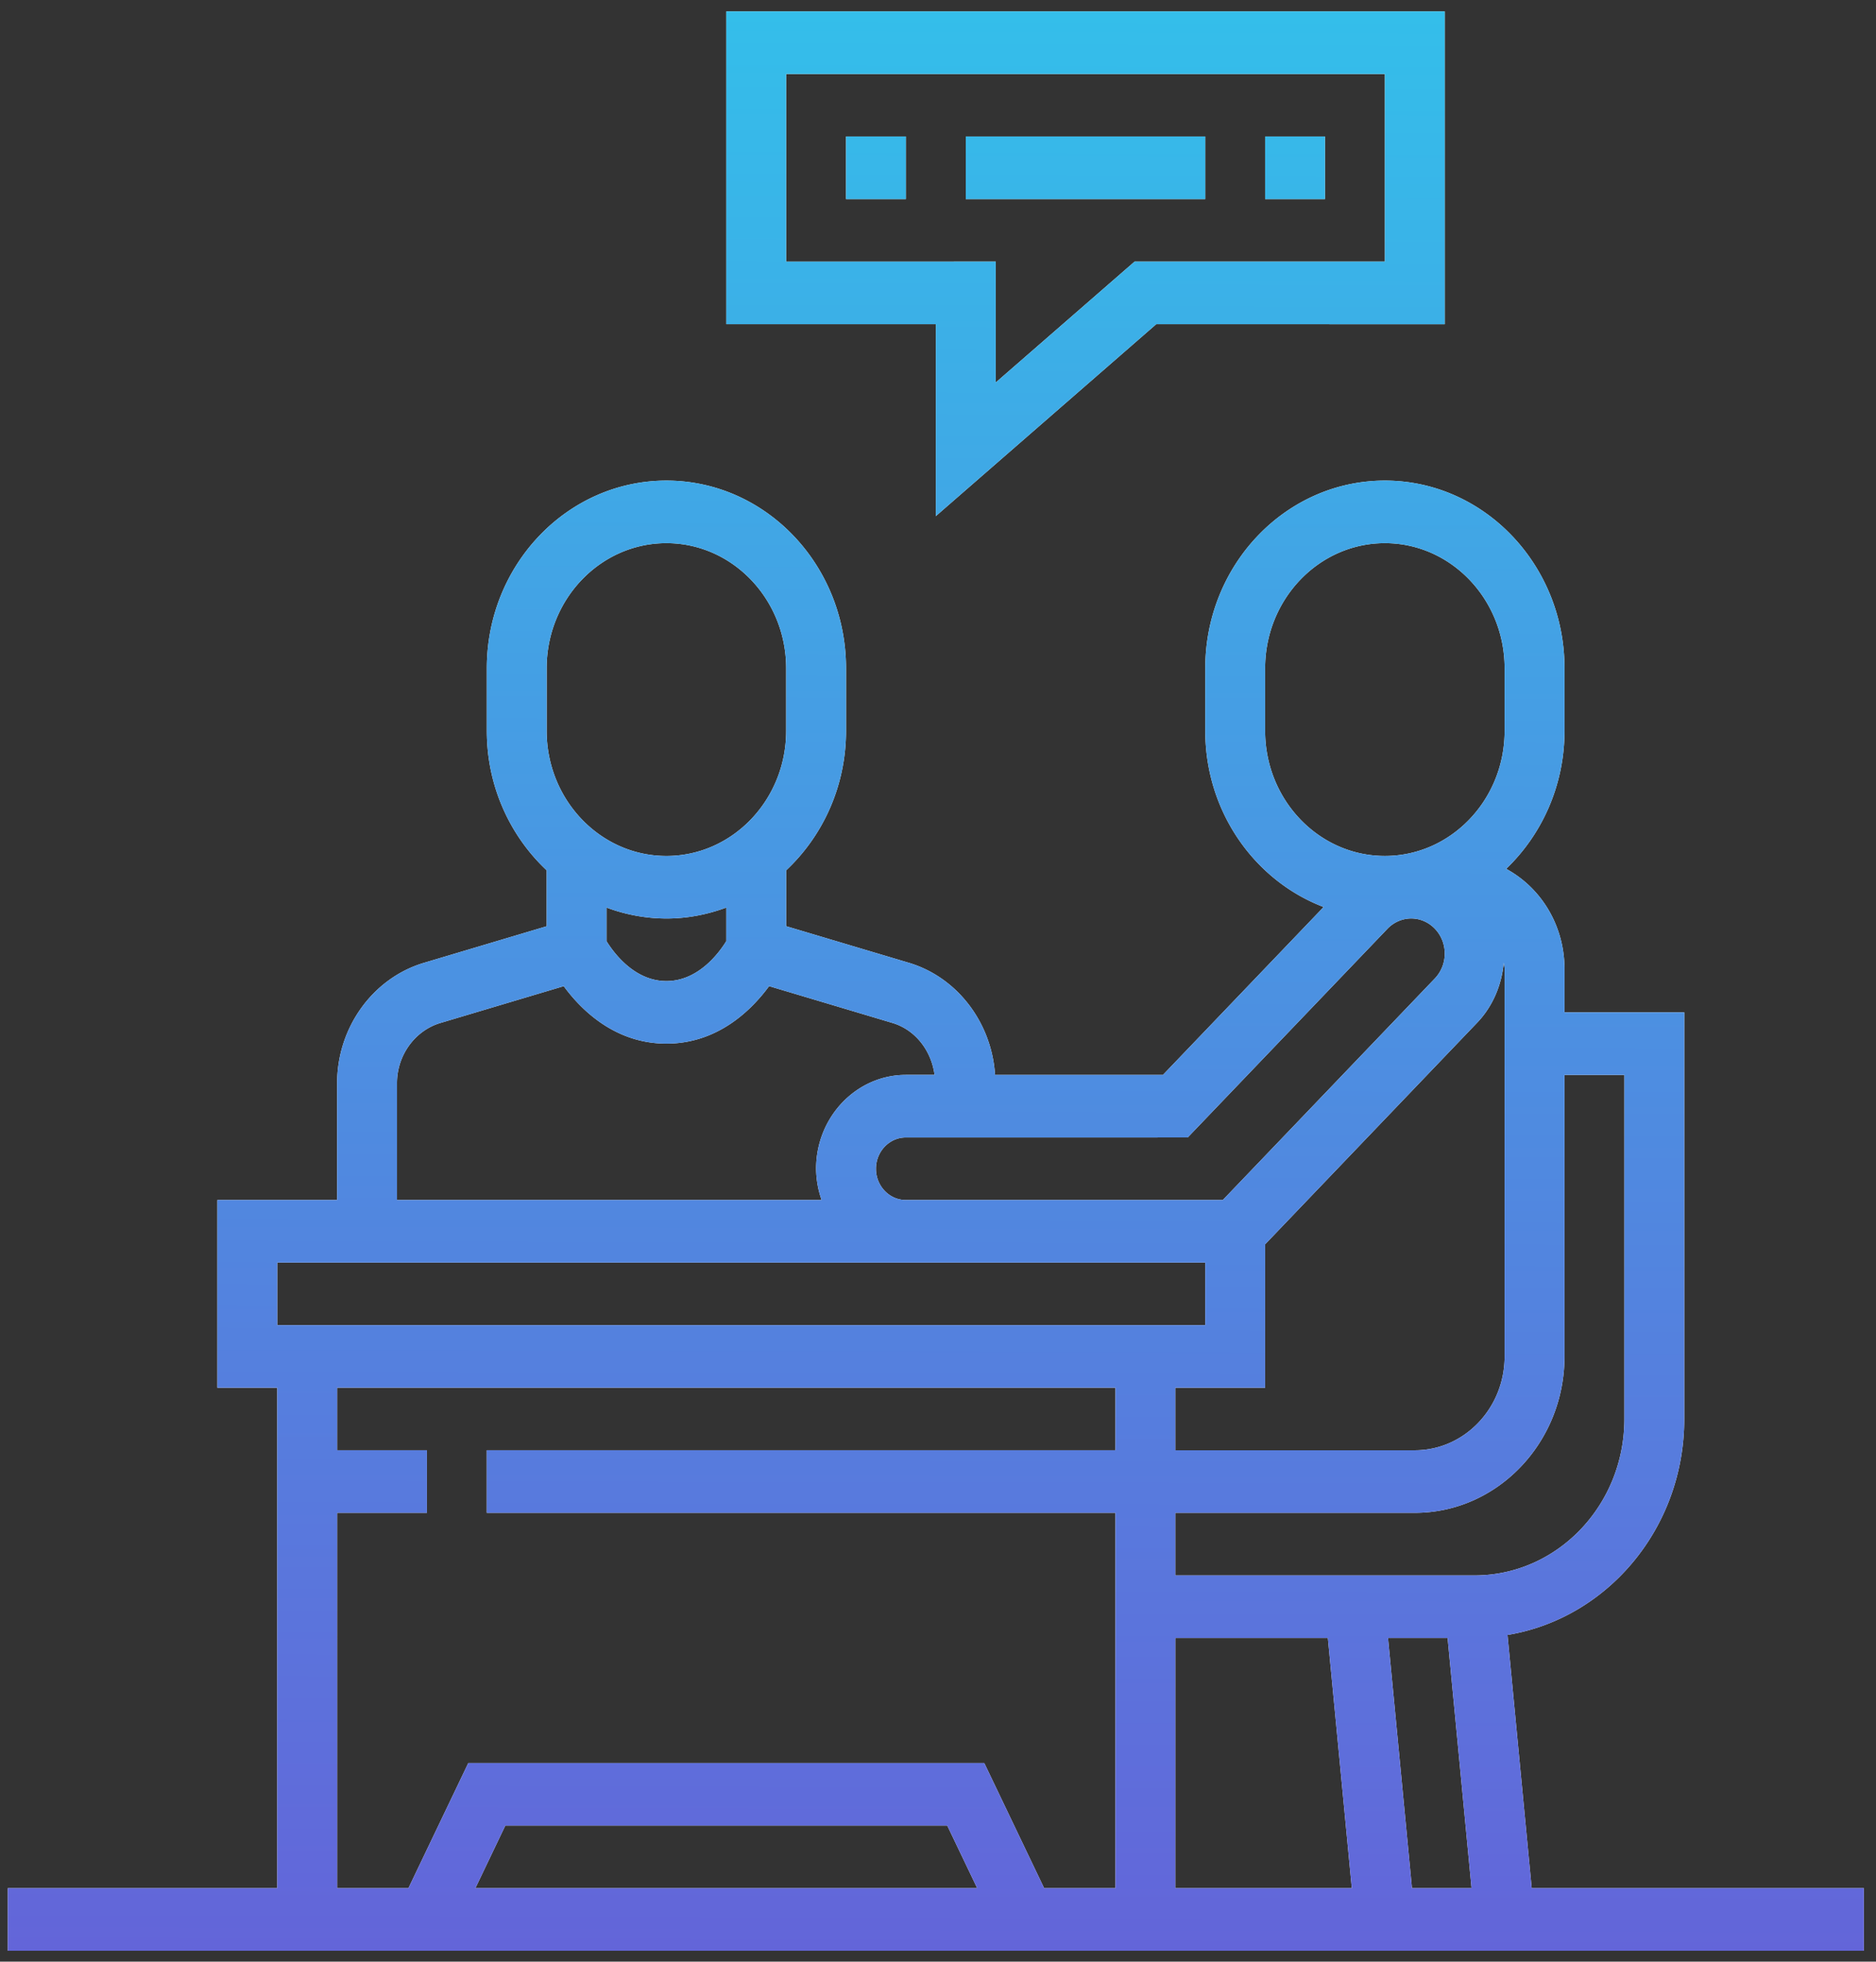 <svg xmlns="http://www.w3.org/2000/svg" width="131" height="137" viewBox="0 0 131 137"><rect x="0" y="0" width="131" height="137" fill="#333333" stroke="none"/><defs><linearGradient id="gnr5a" x1="65.15" x2="65.55" y1="136.24" y2=".8" gradientUnits="userSpaceOnUse"><stop offset="0" stop-color="#6365d9"/><stop offset="1" stop-color="#34beea"/></linearGradient></defs><g><g><path fill="#fff" d="M65.35 22.642H50.715V.796h50.17v21.846H80.738L65.35 36.044zm4.18-4.37v8.444l9.696-8.444h17.48V5.165h-41.81v13.107zM59.078 9.534h4.18v4.369h-4.18zm8.361 0h16.724v4.369H67.439zm20.905 0h4.18v4.369h-4.18zm41.808 122.337v4.37H.546v-4.37H19.36V96.918h-4.181V83.81h8.362v-8.164c0-3.882 2.493-7.338 6.064-8.402l8.569-2.555v-3.904c-2.56-2.404-4.181-5.875-4.181-9.743v-4.37c0-7.229 5.625-13.107 12.542-13.107 6.918 0 12.543 5.878 12.543 13.107v4.37c0 3.87-1.622 7.341-4.181 9.743v3.901l8.569 2.556c3.39 1.014 5.784 4.188 6.018 7.83h11.723l11.22-11.725c-4.813-1.835-8.264-6.65-8.264-12.305v-4.37c0-7.229 5.625-13.107 12.542-13.107 6.918 0 12.543 5.878 12.543 13.107v4.37c0 3.814-1.576 7.242-4.073 9.638 2.511 1.368 4.073 4.034 4.073 7.004v3.02h8.362v28.398c0 7.616-5.362 13.931-12.342 15.084l1.69 17.685zm-48.08-34.953v4.37h16.724c3.457 0 6.27-2.942 6.27-6.555V67.684c0-.158-.04-.302-.06-.455-.142 1.569-.779 3.071-1.85 4.19L88.344 86.9v10.019zm0 34.953h12.324l-1.673-17.476h-10.65zm16.525 0h4.16l-1.672-17.476h-4.16zm.199-26.215H82.072v4.37h20.905c5.762 0 10.452-4.9 10.452-10.924v-24.03h-4.181v19.661c0 6.023-4.69 10.923-10.452 10.923zm-2.09-45.876c4.61 0 8.36-3.92 8.36-8.738v-4.37c0-4.82-3.75-8.738-8.36-8.738-4.612 0-8.362 3.919-8.362 8.738v4.37c0 4.819 3.75 8.738 8.361 8.738zM63.258 79.441c-1.154 0-2.09.98-2.09 2.185s.936 2.184 2.09 2.184h22.129L100.2 68.33a2.522 2.522 0 0 0 .686-1.732c0-1.35-1.051-2.45-2.343-2.45-.617 0-1.221.26-1.658.718L82.938 79.44zm-25.085-28.4c0 4.82 3.75 8.74 8.361 8.74 4.612 0 8.362-3.92 8.362-8.74v-4.369c0-4.82-3.75-8.738-8.362-8.738-4.611 0-8.361 3.919-8.361 8.738zm4.18 12.343v2.347c.519.836 1.96 2.787 4.181 2.787 2.222 0 3.663-1.951 4.181-2.787v-2.347c-1.31.486-2.713.765-4.18.765a12 12 0 0 1-4.182-.765zM27.721 83.808h29.651a6.722 6.722 0 0 1-.385-2.184c0-3.613 2.814-6.554 6.272-6.554h2c-.223-1.693-1.34-3.148-2.941-3.627l-8.612-2.571c-1.213 1.654-3.573 4.015-7.17 4.015-3.599 0-5.959-2.36-7.171-4.013l-8.612 2.571c-1.783.533-3.032 2.26-3.032 4.201zm-8.361 8.74h64.803V88.18H19.36zm4.18 39.323h4.98l4.18-8.738h36.032l4.18 8.738h4.98v-26.215h-43.9v-4.369h43.9v-4.37H23.54v4.37h6.271v4.369h-6.271zm42.607-4.37H35.285l-2.09 4.37h35.043z"/><path fill="url(#gnr5a)" d="M65.35 22.642H50.715V.796h50.17v21.846H80.738L65.35 36.044zm4.18-4.37v8.444l9.696-8.444h17.48V5.165h-41.81v13.107zM59.078 9.534h4.18v4.369h-4.18zm8.361 0h16.724v4.369H67.439zm20.905 0h4.18v4.369h-4.18zm41.808 122.337v4.37H.546v-4.37H19.36V96.918h-4.181V83.81h8.362v-8.164c0-3.882 2.493-7.338 6.064-8.402l8.569-2.555v-3.904c-2.56-2.404-4.181-5.875-4.181-9.743v-4.37c0-7.229 5.625-13.107 12.542-13.107 6.918 0 12.543 5.878 12.543 13.107v4.37c0 3.87-1.622 7.341-4.181 9.743v3.901l8.569 2.556c3.39 1.014 5.784 4.188 6.018 7.83h11.723l11.22-11.725c-4.813-1.835-8.264-6.65-8.264-12.305v-4.37c0-7.229 5.625-13.107 12.542-13.107 6.918 0 12.543 5.878 12.543 13.107v4.37c0 3.814-1.576 7.242-4.073 9.638 2.511 1.368 4.073 4.034 4.073 7.004v3.02h8.362v28.398c0 7.616-5.362 13.931-12.342 15.084l1.69 17.685zm-48.08-34.953v4.37h16.724c3.457 0 6.27-2.942 6.27-6.555V67.684c0-.158-.04-.302-.06-.455-.142 1.569-.779 3.071-1.85 4.19L88.344 86.9v10.019zm0 34.953h12.324l-1.673-17.476h-10.65zm16.525 0h4.16l-1.672-17.476h-4.16zm.199-26.215H82.072v4.37h20.905c5.762 0 10.452-4.9 10.452-10.924v-24.03h-4.181v19.661c0 6.023-4.69 10.923-10.452 10.923zm-2.09-45.876c4.61 0 8.36-3.92 8.36-8.738v-4.37c0-4.82-3.75-8.738-8.36-8.738-4.612 0-8.362 3.919-8.362 8.738v4.37c0 4.819 3.75 8.738 8.361 8.738zM63.258 79.441c-1.154 0-2.09.98-2.09 2.185s.936 2.184 2.09 2.184h22.129L100.2 68.33a2.522 2.522 0 0 0 .686-1.732c0-1.35-1.051-2.45-2.343-2.45-.617 0-1.221.26-1.658.718L82.938 79.44zm-25.085-28.4c0 4.82 3.75 8.74 8.361 8.74 4.612 0 8.362-3.92 8.362-8.74v-4.369c0-4.82-3.75-8.738-8.362-8.738-4.611 0-8.361 3.919-8.361 8.738zm4.18 12.343v2.347c.519.836 1.96 2.787 4.181 2.787 2.222 0 3.663-1.951 4.181-2.787v-2.347c-1.31.486-2.713.765-4.18.765a12 12 0 0 1-4.182-.765zM27.721 83.808h29.651a6.722 6.722 0 0 1-.385-2.184c0-3.613 2.814-6.554 6.272-6.554h2c-.223-1.693-1.34-3.148-2.941-3.627l-8.612-2.571c-1.213 1.654-3.573 4.015-7.17 4.015-3.599 0-5.959-2.36-7.171-4.013l-8.612 2.571c-1.783.533-3.032 2.26-3.032 4.201zm-8.361 8.74h64.803V88.18H19.36zm4.18 39.323h4.98l4.18-8.738h36.032l4.18 8.738h4.98v-26.215h-43.9v-4.369h43.9v-4.37H23.54v4.37h6.271v4.369h-6.271zm42.607-4.37H35.285l-2.09 4.37h35.043z"/></g></g></svg>
